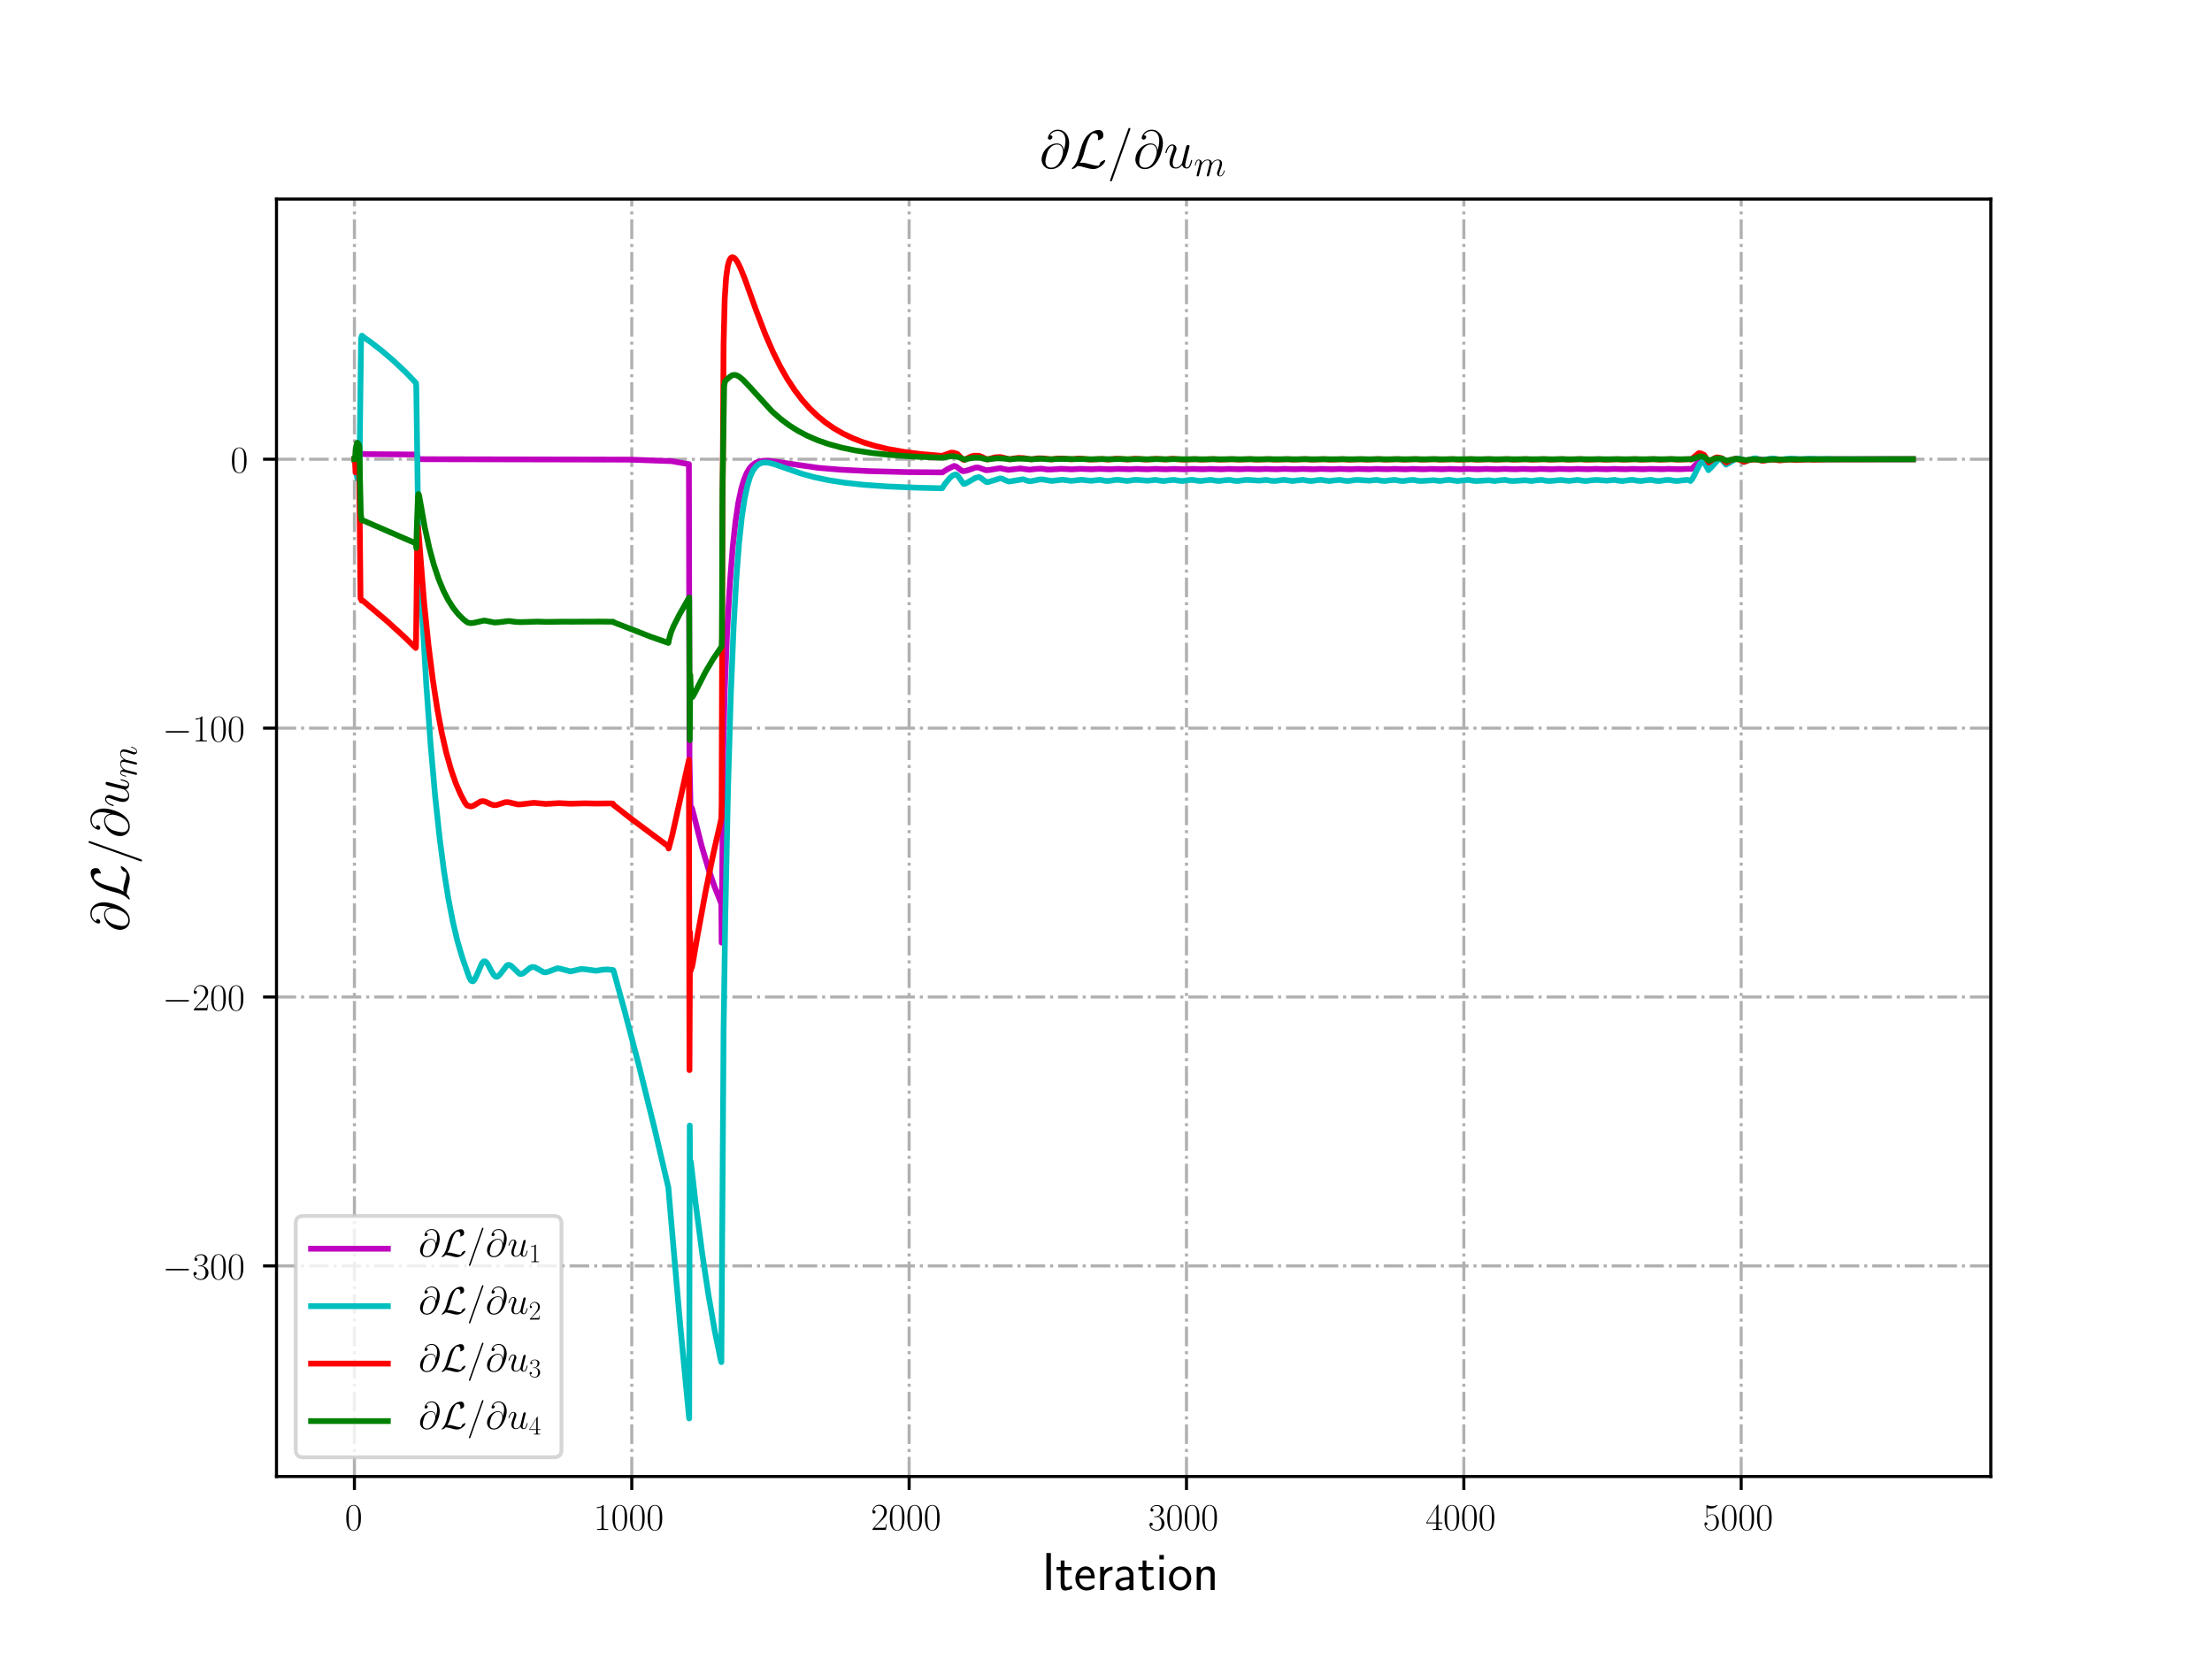 <?xml version="1.0" encoding="utf-8" standalone="no"?>
<!DOCTYPE svg PUBLIC "-//W3C//DTD SVG 1.1//EN"
  "http://www.w3.org/Graphics/SVG/1.1/DTD/svg11.dtd">
<!-- Created with matplotlib (http://matplotlib.org/) -->
<svg height="432pt" version="1.1" viewBox="0 0 576 432" width="576pt" xmlns="http://www.w3.org/2000/svg" xmlns:xlink="http://www.w3.org/1999/xlink">
 <defs>
  <style type="text/css">
*{stroke-linecap:butt;stroke-linejoin:round;}
  </style>
 </defs>
 <g id="figure_1">
  <g id="patch_1">
   <path d="M 0 432 
L 576 432 
L 576 0 
L 0 0 
z
" style="fill:#ffffff;"/>
  </g>
  <g id="axes_1">
   <g id="patch_2">
    <path d="M 72 384.48 
L 518.4 384.48 
L 518.4 51.84 
L 72 51.84 
z
" style="fill:#ffffff;"/>
   </g>
   <g id="matplotlib.axis_1">
    <g id="xtick_1">
     <g id="line2d_1">
      <path clip-path="url(#pf966918bb1)" d="M 92.291 384.48 
L 92.291 51.84 
" style="fill:none;stroke:#b0b0b0;stroke-dasharray:5.12,1.28,0.8,1.28;stroke-dashoffset:0;stroke-width:0.8;"/>
     </g>
     <g id="line2d_2">
      <defs>
       <path d="M 0 0 
L 0 3.5 
" id="me0732bfa32" style="stroke:#000000;stroke-width:0.8;"/>
      </defs>
      <g>
       <use style="stroke:#000000;stroke-width:0.8;" x="92.291" xlink:href="#me0732bfa32" y="384.48"/>
      </g>
     </g>
     <g id="text_1">
      <!-- $0$ -->
      <defs>
       <path d="M 42 31.641 
C 42 37.75 41.906 48.125 37.703 56.109 
C 34 63.109 28.094 65.594 22.906 65.594 
C 18.094 65.594 12 63.406 8.203 56.203 
C 4.203 48.719 3.797 39.438 3.797 31.641 
C 3.797 25.953 3.906 17.281 7 9.672 
C 11.297 -0.609 19 -2 22.906 -2 
C 27.5 -2 34.5 -0.109 38.594 9.375 
C 41.594 16.281 42 24.359 42 31.641 
z
M 22.906 -0.406 
C 16.5 -0.406 12.703 5.078 11.297 12.688 
C 10.203 18.562 10.203 27.156 10.203 32.75 
C 10.203 40.438 10.203 46.828 11.5 52.922 
C 13.406 61.391 19 64 22.906 64 
C 27 64 32.297 61.297 34.203 53.125 
C 35.5 47.438 35.594 40.734 35.594 32.75 
C 35.594 26.25 35.594 18.266 34.406 12.375 
C 32.297 1.484 26.406 -0.406 22.906 -0.406 
z
" id="CMR17-48"/>
      </defs>
      <g transform="translate(89.8 398.398)scale(0.1 -0.1)">
       <use transform="scale(0.996)" xlink:href="#CMR17-48"/>
      </g>
     </g>
    </g>
    <g id="xtick_2">
     <g id="line2d_3">
      <path clip-path="url(#pf966918bb1)" d="M 164.513 384.48 
L 164.513 51.84 
" style="fill:none;stroke:#b0b0b0;stroke-dasharray:5.12,1.28,0.8,1.28;stroke-dashoffset:0;stroke-width:0.8;"/>
     </g>
     <g id="line2d_4">
      <g>
       <use style="stroke:#000000;stroke-width:0.8;" x="164.513" xlink:href="#me0732bfa32" y="384.48"/>
      </g>
     </g>
     <g id="text_2">
      <!-- $1000$ -->
      <defs>
       <path d="M 26.594 63.406 
C 26.594 65.5 26.5 65.5 25.094 65.5 
C 21.203 61.188 15.297 59.797 9.703 59.797 
C 9.406 59.797 8.906 59.797 8.797 59.5 
C 8.703 59.297 8.703 59.094 8.703 57 
C 11.797 57 17 57.594 21 59.984 
L 21 7.203 
C 21 3.688 20.797 2.5 12.203 2.5 
L 9.203 2.5 
L 9.203 0 
C 14 0 19 0 23.797 0 
C 28.594 0 33.594 0 38.406 0 
L 38.406 2.5 
L 35.406 2.5 
C 26.797 2.5 26.594 3.594 26.594 7.156 
z
" id="CMR17-49"/>
      </defs>
      <g transform="translate(154.551 398.398)scale(0.1 -0.1)">
       <use transform="scale(0.996)" xlink:href="#CMR17-49"/>
       <use transform="translate(45.69 0)scale(0.996)" xlink:href="#CMR17-48"/>
       <use transform="translate(91.381 0)scale(0.996)" xlink:href="#CMR17-48"/>
       <use transform="translate(137.071 0)scale(0.996)" xlink:href="#CMR17-48"/>
      </g>
     </g>
    </g>
    <g id="xtick_3">
     <g id="line2d_5">
      <path clip-path="url(#pf966918bb1)" d="M 236.736 384.48 
L 236.736 51.84 
" style="fill:none;stroke:#b0b0b0;stroke-dasharray:5.12,1.28,0.8,1.28;stroke-dashoffset:0;stroke-width:0.8;"/>
     </g>
     <g id="line2d_6">
      <g>
       <use style="stroke:#000000;stroke-width:0.8;" x="236.736" xlink:href="#me0732bfa32" y="384.48"/>
      </g>
     </g>
     <g id="text_3">
      <!-- $2000$ -->
      <defs>
       <path d="M 41.703 15.453 
L 39.906 15.453 
C 38.906 8.375 38.094 7.172 37.703 6.562 
C 37.203 5.766 30 5.766 28.594 5.766 
L 9.406 5.766 
C 13 9.672 20 16.75 28.5 24.953 
C 34.594 30.734 41.703 37.531 41.703 47.422 
C 41.703 59.219 32.297 66 21.797 66 
C 10.797 66 4.094 56.312 4.094 47.344 
C 4.094 43.438 7 42.938 8.203 42.938 
C 9.203 42.938 12.203 43.547 12.203 47.031 
C 12.203 50.109 9.594 51 8.203 51 
C 7.594 51 7 50.906 6.594 50.703 
C 8.5 59.219 14.297 63.406 20.406 63.406 
C 29.094 63.406 34.797 56.516 34.797 47.422 
C 34.797 38.734 29.703 31.25 24 24.75 
L 4.094 2.281 
L 4.094 0 
L 39.297 0 
z
" id="CMR17-50"/>
      </defs>
      <g transform="translate(226.773 398.398)scale(0.1 -0.1)">
       <use transform="scale(0.996)" xlink:href="#CMR17-50"/>
       <use transform="translate(45.69 0)scale(0.996)" xlink:href="#CMR17-48"/>
       <use transform="translate(91.381 0)scale(0.996)" xlink:href="#CMR17-48"/>
       <use transform="translate(137.071 0)scale(0.996)" xlink:href="#CMR17-48"/>
      </g>
     </g>
    </g>
    <g id="xtick_4">
     <g id="line2d_7">
      <path clip-path="url(#pf966918bb1)" d="M 308.958 384.48 
L 308.958 51.84 
" style="fill:none;stroke:#b0b0b0;stroke-dasharray:5.12,1.28,0.8,1.28;stroke-dashoffset:0;stroke-width:0.8;"/>
     </g>
     <g id="line2d_8">
      <g>
       <use style="stroke:#000000;stroke-width:0.8;" x="308.958" xlink:href="#me0732bfa32" y="384.48"/>
      </g>
     </g>
     <g id="text_4">
      <!-- $3000$ -->
      <defs>
       <path d="M 22.094 33.703 
C 31 33.703 34.906 25.969 34.906 17.031 
C 34.906 5 28.5 0.391 22.703 0.391 
C 17.406 0.391 8.797 3.031 6.094 10.828 
C 6.594 10.625 7.094 10.625 7.594 10.625 
C 10 10.625 11.797 12.219 11.797 14.812 
C 11.797 17.703 9.594 19 7.594 19 
C 5.906 19 3.297 18.203 3.297 14.469 
C 3.297 5.234 12.297 -2 22.906 -2 
C 34 -2 42.5 6.719 42.5 16.953 
C 42.5 26.672 34.5 33.703 25 34.797 
C 32.594 36.375 39.906 43.062 39.906 52.016 
C 39.906 59.688 32 65.297 23 65.297 
C 13.906 65.297 5.906 59.828 5.906 52.016 
C 5.906 48.594 8.5 48 9.797 48 
C 11.906 48 13.703 49.297 13.703 51.891 
C 13.703 54.469 11.906 55.766 9.797 55.766 
C 9.406 55.766 8.906 55.766 8.5 55.578 
C 11.406 61.859 19.297 63 22.797 63 
C 26.297 63 32.906 61.328 32.906 51.875 
C 32.906 49.109 32.5 44.188 29.094 39.844 
C 26.094 36 22.703 36 19.406 35.688 
C 18.906 35.688 16.594 35.453 16.203 35.453 
C 15.5 35.359 15.094 35.266 15.094 34.5 
C 15.094 33.797 15.203 33.703 17.203 33.703 
z
" id="CMR17-51"/>
      </defs>
      <g transform="translate(298.996 398.398)scale(0.1 -0.1)">
       <use transform="scale(0.996)" xlink:href="#CMR17-51"/>
       <use transform="translate(45.69 0)scale(0.996)" xlink:href="#CMR17-48"/>
       <use transform="translate(91.381 0)scale(0.996)" xlink:href="#CMR17-48"/>
       <use transform="translate(137.071 0)scale(0.996)" xlink:href="#CMR17-48"/>
      </g>
     </g>
    </g>
    <g id="xtick_5">
     <g id="line2d_9">
      <path clip-path="url(#pf966918bb1)" d="M 381.181 384.48 
L 381.181 51.84 
" style="fill:none;stroke:#b0b0b0;stroke-dasharray:5.12,1.28,0.8,1.28;stroke-dashoffset:0;stroke-width:0.8;"/>
     </g>
     <g id="line2d_10">
      <g>
       <use style="stroke:#000000;stroke-width:0.8;" x="381.181" xlink:href="#me0732bfa32" y="384.48"/>
      </g>
     </g>
     <g id="text_5">
      <!-- $4000$ -->
      <defs>
       <path d="M 33.594 64.406 
C 33.594 66.5 33.5 66.5 31.703 66.5 
L 2 19.594 
L 2 17 
L 27.797 17 
L 27.797 7.141 
C 27.797 3.5 27.594 2.5 20.594 2.5 
L 18.703 2.5 
L 18.703 0 
C 21.906 0 27.297 0 30.703 0 
C 34.094 0 39.5 0 42.703 0 
L 42.703 2.5 
L 40.797 2.5 
C 33.797 2.5 33.594 3.5 33.594 7.141 
L 33.594 17 
L 43.797 17 
L 43.797 19.594 
L 33.594 19.594 
z
M 28.094 57.859 
L 28.094 19.594 
L 4 19.594 
z
" id="CMR17-52"/>
      </defs>
      <g transform="translate(371.218 398.398)scale(0.1 -0.1)">
       <use transform="scale(0.996)" xlink:href="#CMR17-52"/>
       <use transform="translate(45.69 0)scale(0.996)" xlink:href="#CMR17-48"/>
       <use transform="translate(91.381 0)scale(0.996)" xlink:href="#CMR17-48"/>
       <use transform="translate(137.071 0)scale(0.996)" xlink:href="#CMR17-48"/>
      </g>
     </g>
    </g>
    <g id="xtick_6">
     <g id="line2d_11">
      <path clip-path="url(#pf966918bb1)" d="M 453.403 384.48 
L 453.403 51.84 
" style="fill:none;stroke:#b0b0b0;stroke-dasharray:5.12,1.28,0.8,1.28;stroke-dashoffset:0;stroke-width:0.8;"/>
     </g>
     <g id="line2d_12">
      <g>
       <use style="stroke:#000000;stroke-width:0.8;" x="453.403" xlink:href="#me0732bfa32" y="384.48"/>
      </g>
     </g>
     <g id="text_6">
      <!-- $5000$ -->
      <defs>
       <path d="M 11.406 57.688 
C 12.406 57.281 16.5 56 20.703 56 
C 30 56 35.094 61.109 38 64.062 
C 38 64.953 38 65.5 37.406 65.5 
C 37.297 65.5 37.094 65.5 36.297 65.047 
C 32.797 63.406 28.703 62.078 23.703 62.078 
C 20.703 62.078 16.203 62.484 11.297 64.672 
C 10.203 65.172 10 65.172 9.906 65.172 
C 9.406 65.172 9.297 65.062 9.297 63.078 
L 9.297 34.422 
C 9.297 32.641 9.297 32.141 10.297 32.141 
C 10.797 32.141 11 32.344 11.5 33.031 
C 14.703 37.516 19.094 39.406 24.094 39.406 
C 27.594 39.406 35.094 37.219 35.094 20.141 
C 35.094 16.953 35.094 11.172 32.094 6.578 
C 29.594 2.484 25.703 0.391 21.406 0.391 
C 14.797 0.391 8.094 5 6.297 12.719 
C 6.703 12.609 7.5 12.422 7.906 12.422 
C 9.203 12.422 11.703 13.125 11.703 16.219 
C 11.703 18.906 9.797 20 7.906 20 
C 5.594 20 4.094 18.594 4.094 15.797 
C 4.094 7.094 11 -2 21.594 -2 
C 31.906 -2 41.703 6.875 41.703 19.75 
C 41.703 31.719 33.906 41 24.203 41 
C 19.094 41 14.797 39.109 11.406 35.531 
z
" id="CMR17-53"/>
      </defs>
      <g transform="translate(443.441 398.398)scale(0.1 -0.1)">
       <use transform="scale(0.996)" xlink:href="#CMR17-53"/>
       <use transform="translate(45.69 0)scale(0.996)" xlink:href="#CMR17-48"/>
       <use transform="translate(91.381 0)scale(0.996)" xlink:href="#CMR17-48"/>
       <use transform="translate(137.071 0)scale(0.996)" xlink:href="#CMR17-48"/>
      </g>
     </g>
    </g>
    <g id="text_7">
     <!-- Iteration -->
     <defs>
      <path d="M 17.094 69 
L 8.703 69 
L 8.703 0 
L 17.094 0 
z
" id="CMSS17-73"/>
      <path d="M 16.703 37 
L 29.703 37 
L 29.703 42.766 
L 16.703 42.766 
L 16.703 55 
L 9.594 55 
L 9.594 42.766 
L 1.703 42.766 
L 1.703 37 
L 9.406 37 
L 9.406 11.703 
C 9.406 6 10.703 -1 17.297 -1 
C 22.297 -1 26.906 0.391 31.297 2.688 
L 29.703 8.562 
C 27.297 6.469 24.406 5.266 21.297 5.266 
C 16.906 5.266 16.703 10.875 16.703 13.375 
z
" id="CMSS17-116"/>
      <path d="M 39.094 21.516 
C 39.094 24.844 38.906 31.297 35.703 36.641 
C 32.203 42.391 26.5 44 22.203 44 
C 11.797 44 3 34.188 3 21.484 
C 3 9.094 12.094 -1 23.594 -1 
C 28.094 -1 33.594 0.297 38.594 3.875 
C 38.594 4.281 38.406 6.469 38.297 6.562 
C 38.297 6.766 38 9.844 38 10.25 
C 33.203 6.359 27.703 5.078 23.703 5.078 
C 17.297 5.078 10.406 10.422 10.094 21.516 
z
M 10.906 27 
C 12.203 32.562 16.594 37.828 22.203 37.828 
C 23.703 37.828 30.703 37.828 32.5 27 
z
" id="CMSS17-101"/>
      <path d="M 14.906 21.297 
C 14.906 30.703 21.797 37 30.594 37 
L 30.594 43.578 
C 24.203 43.578 18.203 40.391 14.594 35.203 
L 14.594 43.094 
L 7.5 43.094 
L 7.5 0 
L 14.906 0 
z
" id="CMSS17-114"/>
      <path d="M 37.594 27.984 
C 37.594 37.375 30.906 43.875 21.906 43.875 
C 17.5 43.875 12.703 43.078 7.203 39.891 
L 7.797 33.359 
C 10.297 35.125 14.594 38 21.797 38 
C 26.906 38 30 34.062 30 27.844 
L 30 24 
C 14 24 4 19.344 4 11.344 
C 4 7.203 6.5 -1 14.797 -1 
C 16.297 -1 24.406 -1 30.203 3.391 
L 30.203 -0.297 
L 37.594 -0.297 
z
M 30 12.75 
C 30 10.953 30 8.562 27 6.781 
C 24.406 5.078 21.094 5.078 19.703 5.078 
C 14.703 5.078 11.297 7.984 11.297 11.625 
C 11.297 18.922 26.906 18.922 30 18.922 
z
" id="CMSS17-97"/>
      <path d="M 15.297 65.359 
L 6.906 65.359 
L 6.906 57 
L 15.297 57 
z
M 14.797 42.797 
L 7.406 42.797 
L 7.406 0 
L 14.797 0 
z
" id="CMSS17-105"/>
      <path d="M 44.203 21.188 
C 44.203 34 34.703 44 23.5 44 
C 12 44 2.703 33.703 2.703 21.188 
C 2.703 8.5 12.297 -1 23.406 -1 
C 34.797 -1 44.203 8.797 44.203 21.188 
z
M 23.5 5.266 
C 16.406 5.266 10.297 11.078 10.297 22 
C 10.297 33.609 17.406 37.922 23.406 37.922 
C 29.906 37.922 36.594 33.219 36.594 22 
C 36.594 10.672 30.094 5.266 23.5 5.266 
z
" id="CMSS17-111"/>
      <path d="M 40.906 29.328 
C 40.906 35.672 39.406 44 28.094 44 
C 21.703 44 17.5 40.719 14.703 37.328 
L 14.703 43.094 
L 7.406 43.094 
L 7.406 0 
L 15 0 
L 15 24.359 
C 15 30.688 17.406 37.938 24.203 37.938 
C 33 37.938 33.297 32 33.297 28.578 
L 33.297 0 
L 40.906 0 
z
" id="CMSS17-110"/>
     </defs>
     <g transform="translate(271.264 414.022)scale(0.14 -0.14)">
      <use transform="scale(0.996)" xlink:href="#CMSS17-73"/>
      <use transform="translate(25.784 0)scale(0.996)" xlink:href="#CMSS17-116"/>
      <use transform="translate(59.615 0)scale(0.996)" xlink:href="#CMSS17-101"/>
      <use transform="translate(101.254 0)scale(0.996)" xlink:href="#CMSS17-114"/>
      <use transform="translate(133.164 0)scale(0.996)" xlink:href="#CMSS17-97"/>
      <use transform="translate(178.086 0)scale(0.996)" xlink:href="#CMSS17-116"/>
      <use transform="translate(211.918 0)scale(0.996)" xlink:href="#CMSS17-105"/>
      <use transform="translate(234.098 0)scale(0.996)" xlink:href="#CMSS17-111"/>
      <use transform="translate(280.942 0)scale(0.996)" xlink:href="#CMSS17-110"/>
     </g>
    </g>
   </g>
   <g id="matplotlib.axis_2">
    <g id="ytick_1">
     <g id="line2d_13">
      <path clip-path="url(#pf966918bb1)" d="M 72 329.644 
L 518.4 329.644 
" style="fill:none;stroke:#b0b0b0;stroke-dasharray:5.12,1.28,0.8,1.28;stroke-dashoffset:0;stroke-width:0.8;"/>
     </g>
     <g id="line2d_14">
      <defs>
       <path d="M 0 0 
L -3.5 0 
" id="mcb50b2a2cb" style="stroke:#000000;stroke-width:0.8;"/>
      </defs>
      <g>
       <use style="stroke:#000000;stroke-width:0.8;" x="72" xlink:href="#mcb50b2a2cb" y="329.644"/>
      </g>
     </g>
     <g id="text_8">
      <!-- $-300$ -->
      <defs>
       <path d="M 65.906 23 
C 67.594 23 69.406 23 69.406 25 
C 69.406 27 67.594 27 65.906 27 
L 11.797 27 
C 10.094 27 8.297 27 8.297 25 
C 8.297 23 10.094 23 11.797 23 
z
" id="CMSY10-0"/>
      </defs>
      <g transform="translate(42.307 333.103)scale(0.1 -0.1)">
       <use transform="scale(0.996)" xlink:href="#CMSY10-0"/>
       <use transform="translate(77.487 0)scale(0.996)" xlink:href="#CMR17-51"/>
       <use transform="translate(123.178 0)scale(0.996)" xlink:href="#CMR17-48"/>
       <use transform="translate(168.868 0)scale(0.996)" xlink:href="#CMR17-48"/>
      </g>
     </g>
    </g>
    <g id="ytick_2">
     <g id="line2d_15">
      <path clip-path="url(#pf966918bb1)" d="M 72 259.622 
L 518.4 259.622 
" style="fill:none;stroke:#b0b0b0;stroke-dasharray:5.12,1.28,0.8,1.28;stroke-dashoffset:0;stroke-width:0.8;"/>
     </g>
     <g id="line2d_16">
      <g>
       <use style="stroke:#000000;stroke-width:0.8;" x="72" xlink:href="#mcb50b2a2cb" y="259.622"/>
      </g>
     </g>
     <g id="text_9">
      <!-- $-200$ -->
      <g transform="translate(42.307 263.081)scale(0.1 -0.1)">
       <use transform="scale(0.996)" xlink:href="#CMSY10-0"/>
       <use transform="translate(77.487 0)scale(0.996)" xlink:href="#CMR17-50"/>
       <use transform="translate(123.178 0)scale(0.996)" xlink:href="#CMR17-48"/>
       <use transform="translate(168.868 0)scale(0.996)" xlink:href="#CMR17-48"/>
      </g>
     </g>
    </g>
    <g id="ytick_3">
     <g id="line2d_17">
      <path clip-path="url(#pf966918bb1)" d="M 72 189.6 
L 518.4 189.6 
" style="fill:none;stroke:#b0b0b0;stroke-dasharray:5.12,1.28,0.8,1.28;stroke-dashoffset:0;stroke-width:0.8;"/>
     </g>
     <g id="line2d_18">
      <g>
       <use style="stroke:#000000;stroke-width:0.8;" x="72" xlink:href="#mcb50b2a2cb" y="189.6"/>
      </g>
     </g>
     <g id="text_10">
      <!-- $-100$ -->
      <g transform="translate(42.307 193.059)scale(0.1 -0.1)">
       <use transform="scale(0.996)" xlink:href="#CMSY10-0"/>
       <use transform="translate(77.487 0)scale(0.996)" xlink:href="#CMR17-49"/>
       <use transform="translate(123.178 0)scale(0.996)" xlink:href="#CMR17-48"/>
       <use transform="translate(168.868 0)scale(0.996)" xlink:href="#CMR17-48"/>
      </g>
     </g>
    </g>
    <g id="ytick_4">
     <g id="line2d_19">
      <path clip-path="url(#pf966918bb1)" d="M 72 119.577 
L 518.4 119.577 
" style="fill:none;stroke:#b0b0b0;stroke-dasharray:5.12,1.28,0.8,1.28;stroke-dashoffset:0;stroke-width:0.8;"/>
     </g>
     <g id="line2d_20">
      <g>
       <use style="stroke:#000000;stroke-width:0.8;" x="72" xlink:href="#mcb50b2a2cb" y="119.577"/>
      </g>
     </g>
     <g id="text_11">
      <!-- $0$ -->
      <g transform="translate(60.019 123.036)scale(0.1 -0.1)">
       <use transform="scale(0.996)" xlink:href="#CMR17-48"/>
      </g>
     </g>
    </g>
    <g id="text_12">
     <!-- $\partial \mathcal{L}/ \partial u_{m}$ -->
     <defs>
      <path d="M 45.406 33.516 
C 44.797 39.125 41.297 45.859 32.297 45.859 
C 18.203 45.859 3.797 31.516 3.797 15.562 
C 3.797 9.438 8 -2.094 21.594 -2.094 
C 45.203 -2.094 55.297 32.297 55.297 46 
C 55.297 60.406 47.203 71.5 34.406 71.5 
C 19.906 71.5 15.594 58.797 15.594 56.094 
C 15.594 55.203 16.203 53 19 53 
C 22.5 53 24 56.203 24 57.906 
C 24 61 20.906 61 19.594 61 
C 23.703 68.406 31.297 69.094 34 69.094 
C 42.797 69.094 48.406 62.109 48.406 50.969 
C 48.406 44.578 46.5 37.188 45.5 33.516 
z
M 21.906 0.594 
C 12.5 0.594 10.906 8.031 10.906 12.25 
C 10.906 16.656 13.703 27 15.203 30.703 
C 16.5 33.719 22.203 43.859 32.594 43.859 
C 41.703 43.859 43.797 35.922 43.797 30.516 
C 43.797 23.078 37.297 0.594 21.906 0.594 
z
" id="CMMI12-64"/>
      <path d="M 18 9.531 
C 23.406 17.984 25.094 24.406 26.406 29.734 
C 29.906 43.594 33.703 55.656 39.906 62.578 
C 41.094 63.906 41.906 64.797 45.094 64.797 
C 52 64.797 52.203 57.875 52.203 56.453 
C 52.203 54.656 51.703 53.234 51.703 52.734 
C 51.703 52.031 52.297 52.031 52.406 52.031 
C 54 52.031 56.703 53.141 59.203 54.953 
C 61 56.359 61.906 57.359 61.906 61.469 
C 61.906 66.891 59.094 71 53.5 71 
C 50.297 71 41.5 70.203 31.703 60.25 
C 23.703 52.016 19 33.938 17.094 26.406 
C 15.297 19.5 14.5 16.375 11.5 10.344 
C 10.797 9.156 8.203 4.734 6.797 3.422 
C 4.094 0.922 3.094 -0.891 3.094 -1.391 
C 3.094 -1.594 3.297 -2 4 -2 
C 4.406 -2 6.5 -1.594 9.094 0.078 
C 10.797 1.062 11 1.25 13.297 3.609 
C 18.297 3.609 21.797 2.703 28.094 0.906 
C 33.203 -0.5 38.297 -2 43.406 -2 
C 51.5 -2 59.703 4.125 62.906 8.531 
C 64.906 11.234 65.5 13.75 65.5 14.047 
C 65.5 14.75 64.906 14.75 64.797 14.75 
C 63.203 14.75 60.797 13.656 59.094 12.438 
C 56.406 10.734 56.203 10.141 55.594 8.422 
C 55.094 6.812 54.5 6.016 54.094 5.406 
C 53.297 4.203 53.203 4.203 51.703 4.203 
C 46.906 4.203 41.906 5.719 35.297 7.516 
C 32.5 8.312 27 9.938 22 9.938 
C 20.703 9.938 19.297 9.828 18 9.531 
z
" id="CMSY10-76"/>
      <path d="M 42.906 71.281 
C 42.906 71.391 43.5 72.906 43.5 73.094 
C 43.5 74.297 42.5 75 41.703 75 
C 41.203 75 40.297 75 39.5 72.797 
L 6 -21.297 
C 6 -21.406 5.406 -22.891 5.406 -23.094 
C 5.406 -24.297 6.406 -25 7.203 -25 
C 7.797 -25 8.703 -24.891 9.406 -22.797 
z
" id="CMMI12-61"/>
      <path d="M 34.094 5.781 
C 35.406 0.203 40.203 -1 42.594 -1 
C 45.797 -1 48.203 1.094 49.797 4.484 
C 51.5 8.078 52.797 13.969 52.797 14.266 
C 52.797 14.766 52.406 15.172 51.797 15.172 
C 50.906 15.172 50.797 14.672 50.406 13.172 
C 48.594 6.281 46.797 1 42.797 1 
C 39.797 1 39.797 4.297 39.797 5.594 
C 39.797 7.891 40.094 8.875 41.094 13.078 
C 41.797 15.766 42.5 18.453 43.094 21.25 
L 47.203 37.516 
C 47.906 40.016 47.906 40.219 47.906 40.516 
C 47.906 42.016 46.703 43.016 45.203 43.016 
C 42.297 43.016 41.594 40.516 41 38.016 
C 40 34.125 34.594 12.672 33.906 9.188 
C 33.797 9.188 29.906 1 22.594 1 
C 17.406 1 16.406 5.484 16.406 9.188 
C 16.406 14.875 19.203 22.844 21.797 29.531 
C 23 32.734 23.5 34.031 23.5 36.016 
C 23.5 40.312 20.406 44 15.594 44 
C 6.406 44 2.703 29.531 2.703 28.734 
C 2.703 28.344 3.094 27.844 3.797 27.844 
C 4.703 27.844 4.797 28.234 5.203 29.625 
C 7.594 38.141 11.5 41.906 15.297 41.906 
C 16.297 41.906 17.906 41.906 17.906 38.719 
C 17.906 36.125 16.797 33.234 15.297 29.438 
C 10.906 17.562 10.406 13.766 10.406 10.781 
C 10.406 0.594 18.094 -1 22.203 -1 
C 28.594 -1 32.094 3.391 34.094 5.781 
z
" id="CMMI12-117"/>
      <path d="M 20.594 29.234 
C 20.797 29.844 23.297 34.828 27 38.016 
C 29.594 40.406 33 42.016 36.906 42.016 
C 40.906 42.016 42.297 39.016 42.297 35.031 
C 42.297 34.422 42.297 32.438 41.094 27.734 
L 38.594 17.469 
C 37.797 14.469 35.906 7.078 35.703 5.984 
C 35.297 4.484 34.703 1.891 34.703 1.5 
C 34.703 0.094 35.797 -1 37.297 -1 
C 40.297 -1 40.797 1.297 41.703 4.891 
L 47.703 28.734 
C 47.906 29.531 53.094 42.016 64.094 42.016 
C 68.094 42.016 69.5 39.016 69.5 35.031 
C 69.5 29.438 65.594 18.562 63.406 12.578 
C 62.5 10.172 62 8.875 62 7.078 
C 62 2.594 65.094 -1 69.906 -1 
C 79.203 -1 82.703 13.672 82.703 14.266 
C 82.703 14.766 82.297 15.172 81.703 15.172 
C 80.797 15.172 80.703 14.875 80.203 13.172 
C 77.906 5.188 74.203 1 70.203 1 
C 69.203 1 67.594 1 67.594 4.203 
C 67.594 6.812 68.797 10 69.203 11.094 
C 71 15.906 75.5 27.703 75.5 33.516 
C 75.5 39.5 72 44 64.406 44 
C 57.703 44 52.297 40.219 48.297 34.328 
C 48 39.719 44.703 44 37.203 44 
C 28.297 44 23.594 37.734 21.797 35.234 
C 21.5 40.906 17.406 44 13 44 
C 10.094 44 7.797 42.609 5.906 38.812 
C 4.094 35.219 2.703 29.141 2.703 28.734 
C 2.703 28.344 3.094 27.844 3.797 27.844 
C 4.594 27.844 4.703 27.938 5.297 30.234 
C 6.797 36.125 8.703 42.016 12.703 42.016 
C 15 42.016 15.797 40.406 15.797 37.422 
C 15.797 35.219 14.797 31.328 14.094 28.234 
L 11.297 17.469 
C 10.906 15.562 9.797 11.078 9.297 9.281 
C 8.594 6.688 7.5 2 7.5 1.5 
C 7.5 0.094 8.594 -1 10.094 -1 
C 11.297 -1 12.703 -0.406 13.5 1.094 
C 13.703 1.594 14.594 5.094 15.094 7.078 
L 17.297 16.062 
z
" id="CMMI12-109"/>
     </defs>
     <g transform="translate(35.595 242.659)rotate(-90)scale(0.14 -0.14)">
      <use transform="translate(0 14.944)scale(0.996)" xlink:href="#CMMI12-64"/>
      <use transform="translate(56.916 14.944)scale(0.996)" xlink:href="#CMSY10-76"/>
      <use transform="translate(125.63 14.944)scale(0.996)" xlink:href="#CMMI12-61"/>
      <use transform="translate(174.405 14.944)scale(0.996)" xlink:href="#CMMI12-64"/>
      <use transform="translate(231.321 14.944)scale(0.996)" xlink:href="#CMMI12-117"/>
      <use transform="translate(286.841 0)scale(0.697)" xlink:href="#CMMI12-109"/>
     </g>
    </g>
   </g>
   <g id="line2d_21">
    <path clip-path="url(#pf966918bb1)" d="M 92.291 119.577 
L 92.363 119.577 
L 92.435 119.577 
L 92.724 118.799 
L 93.013 118.439 
L 93.302 118.511 
L 93.591 118.754 
L 93.663 118.598 
L 93.88 118.171 
L 94.169 118.152 
L 95.18 118.259 
L 104.713 118.324 
L 108.397 118.36 
L 108.974 119.431 
L 109.408 119.557 
L 110.997 119.577 
L 164.08 119.687 
L 174.841 120.079 
L 179.391 120.868 
L 179.536 197.543 
L 179.825 210.919 
L 179.969 210.095 
L 180.258 210.669 
L 180.763 212.639 
L 182.713 220.298 
L 184.375 225.944 
L 186.036 230.815 
L 187.625 234.798 
L 187.841 235.435 
L 187.913 245.463 
L 188.347 194.703 
L 188.708 179.877 
L 189.358 164.116 
L 190.08 151.585 
L 190.802 142.451 
L 191.525 135.794 
L 192.247 130.964 
L 192.969 127.481 
L 193.691 124.991 
L 194.414 123.231 
L 195.136 122.006 
L 195.93 121.104 
L 196.725 120.535 
L 197.591 120.178 
L 198.675 119.987 
L 200.047 119.988 
L 202.141 120.236 
L 213.119 121.831 
L 218.825 122.306 
L 226.047 122.672 
L 235.725 122.927 
L 245.403 123.012 
L 246.63 122.217 
L 248.436 121.32 
L 249.014 121.494 
L 249.664 121.988 
L 250.53 122.629 
L 250.964 122.699 
L 252.119 122.421 
L 253.997 121.766 
L 254.719 121.743 
L 255.442 121.97 
L 256.742 122.439 
L 257.536 122.39 
L 260.425 121.91 
L 261.364 122.113 
L 262.519 122.341 
L 263.603 122.24 
L 265.769 121.987 
L 266.853 122.15 
L 268.08 122.297 
L 269.669 122.124 
L 271.114 122.037 
L 272.775 122.261 
L 273.858 122.243 
L 276.386 122.076 
L 279.058 122.221 
L 281.297 122.084 
L 284.186 122.201 
L 286.208 122.092 
L 289.097 122.2 
L 291.047 122.095 
L 294.081 122.188 
L 295.958 122.103 
L 298.775 122.203 
L 300.797 122.105 
L 303.614 122.202 
L 305.636 122.108 
L 308.381 122.207 
L 310.403 122.105 
L 313.292 122.197 
L 315.242 122.108 
L 318.058 122.201 
L 320.008 122.106 
L 322.897 122.197 
L 324.775 122.104 
L 327.808 122.186 
L 329.614 122.107 
L 332.503 122.196 
L 334.381 122.105 
L 337.342 122.191 
L 339.22 122.108 
L 342.036 122.201 
L 343.986 122.107 
L 346.875 122.196 
L 348.753 122.106 
L 351.642 122.198 
L 353.52 122.105 
L 356.481 122.192 
L 358.286 122.104 
L 361.32 122.186 
L 363.125 122.107 
L 365.942 122.202 
L 367.892 122.107 
L 370.709 122.203 
L 372.659 122.106 
L 375.548 122.196 
L 377.425 122.106 
L 380.314 122.197 
L 382.192 122.105 
L 385.081 122.197 
L 386.959 122.105 
L 389.848 122.197 
L 391.725 122.105 
L 394.614 122.197 
L 396.492 122.105 
L 399.381 122.196 
L 401.259 122.105 
L 404.075 122.203 
L 405.953 122.101 
L 408.987 122.187 
L 410.72 122.102 
L 413.753 122.186 
L 415.487 122.102 
L 418.448 122.192 
L 420.253 122.103 
L 423.214 122.191 
L 425.02 122.104 
L 427.909 122.197 
L 429.714 122.101 
L 432.82 122.179 
L 434.481 122.101 
L 437.514 122.185 
L 439.248 122.103 
L 440.476 122.089 
L 440.909 121.696 
L 442.859 119.519 
L 443.148 119.485 
L 443.942 120.157 
L 444.592 120.706 
L 445.242 120.811 
L 445.964 120.289 
L 447.048 119.504 
L 447.626 119.352 
L 447.914 119.446 
L 448.637 119.879 
L 449.214 120.166 
L 450.009 120.172 
L 452.32 119.376 
L 454.487 119.921 
L 457.159 119.468 
L 459.109 119.763 
L 461.781 119.501 
L 463.803 119.673 
L 466.403 119.527 
L 468.57 119.621 
L 471.17 119.555 
L 473.337 119.594 
L 476.081 119.577 
L 478.465 119.571 
L 482.22 119.587 
L 489.659 119.575 
L 498.109 119.574 
L 498.109 119.574 
" style="fill:none;stroke:#bf00bf;stroke-linecap:square;stroke-width:1.5;"/>
   </g>
   <g id="line2d_22">
    <path clip-path="url(#pf966918bb1)" d="M 92.291 119.577 
L 92.363 119.577 
L 92.435 119.577 
L 92.508 119.713 
L 92.724 122.3 
L 93.013 124.451 
L 93.23 124.756 
L 93.446 124.495 
L 93.519 124.344 
L 93.591 123.218 
L 94.024 88.126 
L 94.241 87.41 
L 95.035 88.059 
L 96.191 88.837 
L 99.369 91.291 
L 102.619 94.074 
L 105.797 97.085 
L 108.324 99.734 
L 108.397 100.681 
L 108.974 141.792 
L 109.552 153.519 
L 110.997 178.152 
L 112.152 194.159 
L 113.308 207.288 
L 114.463 218.054 
L 115.619 226.882 
L 116.774 234.121 
L 117.93 240.056 
L 119.085 244.922 
L 120.313 249.135 
L 122.119 254.349 
L 122.624 255.307 
L 122.985 255.542 
L 123.274 255.449 
L 123.635 255.015 
L 124.141 253.958 
L 125.513 250.792 
L 125.947 250.367 
L 126.235 250.322 
L 126.597 250.528 
L 127.03 251.097 
L 127.897 252.764 
L 128.619 253.944 
L 129.052 254.301 
L 129.413 254.345 
L 129.774 254.168 
L 130.28 253.618 
L 132.013 251.371 
L 132.447 251.239 
L 132.88 251.356 
L 133.386 251.757 
L 135.263 253.575 
L 135.769 253.627 
L 136.274 253.429 
L 136.997 252.855 
L 138.08 251.988 
L 138.658 251.8 
L 139.163 251.85 
L 139.813 252.16 
L 141.547 253.16 
L 142.124 253.202 
L 142.774 253.026 
L 145.158 252.125 
L 145.88 252.242 
L 148.552 252.946 
L 149.491 252.755 
L 151.297 252.328 
L 152.236 252.384 
L 155.197 252.783 
L 157.002 252.502 
L 158.23 252.443 
L 159.674 252.614 
L 159.819 252.956 
L 162.636 263.197 
L 166.463 277.79 
L 170.436 293.831 
L 174.047 309.278 
L 174.408 313.67 
L 177.08 344.552 
L 179.391 368.646 
L 179.463 369.36 
L 179.608 293.069 
L 179.752 308.203 
L 179.897 302.531 
L 181.125 313.249 
L 182.858 326.434 
L 184.519 337.418 
L 186.108 346.489 
L 187.625 353.921 
L 187.841 354.698 
L 188.419 268.56 
L 188.852 239.011 
L 189.575 205.406 
L 190.297 181.154 
L 191.019 163.46 
L 191.741 150.581 
L 192.464 141.256 
L 193.186 134.553 
L 193.908 129.78 
L 194.63 126.423 
L 195.352 124.102 
L 196.075 122.536 
L 196.797 121.519 
L 197.519 120.898 
L 198.241 120.562 
L 199.108 120.42 
L 200.119 120.492 
L 201.491 120.824 
L 203.947 121.686 
L 208.714 123.343 
L 212.108 124.271 
L 215.791 125.047 
L 220.052 125.708 
L 224.964 126.241 
L 230.958 126.667 
L 238.903 126.995 
L 245.33 127.145 
L 246.053 126.008 
L 247.425 124.342 
L 248.147 123.775 
L 248.869 123.524 
L 249.23 123.712 
L 249.664 124.244 
L 250.892 125.957 
L 251.108 126.024 
L 251.397 125.898 
L 252.192 125.489 
L 253.997 124.444 
L 254.864 124.243 
L 255.297 124.384 
L 255.947 124.881 
L 256.814 125.511 
L 257.175 125.555 
L 257.897 125.346 
L 260.425 124.571 
L 261.003 124.662 
L 261.869 125.091 
L 262.664 125.385 
L 263.169 125.329 
L 266.419 124.799 
L 267.647 125.229 
L 268.369 125.319 
L 270.897 124.83 
L 271.619 124.872 
L 273.858 125.239 
L 276.675 124.914 
L 278.986 125.219 
L 281.586 124.932 
L 284.042 125.202 
L 286.425 124.94 
L 287.869 125.225 
L 288.736 125.236 
L 290.686 124.938 
L 291.553 124.986 
L 293.575 125.243 
L 295.236 124.975 
L 296.175 124.961 
L 298.775 125.184 
L 300.869 124.952 
L 302.025 125.157 
L 303.036 125.258 
L 304.192 125.091 
L 305.708 124.957 
L 306.936 125.176 
L 307.947 125.252 
L 309.392 125.032 
L 310.403 124.951 
L 311.486 125.123 
L 312.642 125.258 
L 313.725 125.107 
L 315.314 124.959 
L 316.47 125.161 
L 317.481 125.257 
L 318.708 125.079 
L 320.153 124.962 
L 321.453 125.195 
L 322.392 125.251 
L 323.981 125.004 
L 324.992 124.966 
L 327.808 125.157 
L 329.758 124.964 
L 331.131 125.211 
L 332.07 125.243 
L 334.236 124.949 
L 335.175 125.062 
L 336.62 125.26 
L 337.703 125.108 
L 339.292 124.96 
L 340.52 125.177 
L 341.531 125.254 
L 342.975 125.032 
L 343.986 124.954 
L 345.07 125.129 
L 346.225 125.259 
L 347.381 125.092 
L 348.897 124.963 
L 350.197 125.197 
L 351.136 125.252 
L 352.797 124.992 
L 353.736 124.968 
L 356.481 125.165 
L 358.431 124.96 
L 359.586 125.165 
L 360.597 125.259 
L 361.825 125.077 
L 363.27 124.965 
L 364.714 125.226 
L 365.581 125.242 
L 366.736 125.056 
L 368.036 124.964 
L 369.409 125.215 
L 370.275 125.25 
L 373.309 125.038 
L 374.97 125.257 
L 376.414 125.035 
L 377.425 124.953 
L 378.436 125.113 
L 379.592 125.263 
L 380.603 125.126 
L 382.336 124.962 
L 383.636 125.201 
L 384.575 125.252 
L 387.681 125.051 
L 389.198 125.262 
L 390.353 125.092 
L 391.87 124.962 
L 393.17 125.202 
L 394.109 125.252 
L 397.214 125.052 
L 398.731 125.262 
L 399.887 125.091 
L 401.403 124.962 
L 402.703 125.204 
L 403.642 125.252 
L 406.387 124.989 
L 408.553 125.222 
L 410.864 124.957 
L 412.02 125.167 
L 413.031 125.262 
L 414.259 125.075 
L 415.703 124.965 
L 418.448 125.164 
L 420.398 124.959 
L 421.625 125.187 
L 422.564 125.261 
L 423.937 125.049 
L 425.092 124.955 
L 426.175 125.146 
L 427.259 125.264 
L 428.414 125.09 
L 429.931 124.962 
L 431.231 125.207 
L 432.098 125.259 
L 433.614 125.017 
L 434.626 124.957 
L 435.781 125.17 
L 436.792 125.262 
L 438.092 125.062 
L 439.464 124.966 
L 440.114 125.107 
L 440.187 125.257 
L 440.259 125.187 
L 440.62 124.785 
L 441.126 123.874 
L 442.642 120.796 
L 443.22 120.281 
L 443.437 120.188 
L 443.653 120.287 
L 443.942 120.697 
L 444.881 122.435 
L 445.17 122.108 
L 445.603 121.704 
L 447.409 119.717 
L 448.059 119.513 
L 448.348 119.672 
L 448.781 120.217 
L 449.431 120.989 
L 449.503 120.989 
L 449.72 120.825 
L 450.153 120.611 
L 452.103 119.412 
L 452.826 119.39 
L 453.259 119.702 
L 454.053 120.31 
L 454.342 120.196 
L 455.064 119.938 
L 456.437 119.407 
L 457.303 119.346 
L 457.809 119.556 
L 458.676 119.944 
L 459.037 119.879 
L 460.481 119.514 
L 461.565 119.379 
L 462.142 119.447 
L 463.515 119.743 
L 465.176 119.498 
L 466.476 119.444 
L 468.859 119.604 
L 471.026 119.484 
L 473.842 119.561 
L 475.937 119.536 
L 477.815 119.589 
L 480.92 119.574 
L 482.726 119.575 
L 486.553 119.585 
L 498.109 119.57 
L 498.109 119.57 
" style="fill:none;stroke:#00bfbf;stroke-linecap:square;stroke-width:1.5;"/>
   </g>
   <g id="line2d_23">
    <path clip-path="url(#pf966918bb1)" d="M 92.291 119.577 
L 92.363 119.577 
L 92.435 119.577 
L 92.58 122.995 
L 92.652 122.516 
L 93.23 119.553 
L 93.446 119.162 
L 93.519 120.277 
L 93.88 155.788 
L 94.169 156.404 
L 94.385 156.359 
L 94.746 156.628 
L 96.191 157.861 
L 100.885 161.825 
L 105.291 165.845 
L 108.252 168.722 
L 108.324 168.389 
L 108.685 137.638 
L 108.758 137.061 
L 108.83 137.15 
L 109.047 139.335 
L 110.419 156.791 
L 111.574 168.001 
L 112.73 177.178 
L 113.885 184.704 
L 115.041 190.875 
L 116.197 195.934 
L 117.424 200.316 
L 118.652 203.864 
L 119.88 206.737 
L 121.108 209.064 
L 121.613 209.715 
L 122.552 210.005 
L 123.13 209.886 
L 123.852 209.47 
L 125.152 208.701 
L 125.802 208.609 
L 126.452 208.761 
L 127.68 209.372 
L 128.547 209.654 
L 129.269 209.637 
L 130.135 209.366 
L 131.58 208.891 
L 132.374 208.883 
L 133.386 209.125 
L 134.83 209.466 
L 135.769 209.436 
L 139.019 209.052 
L 142.124 209.34 
L 145.591 209.137 
L 148.552 209.283 
L 152.308 209.186 
L 155.269 209.242 
L 159.024 209.207 
L 159.602 209.26 
L 159.819 209.689 
L 160.108 209.875 
L 164.297 213.156 
L 170.075 217.455 
L 173.975 220.344 
L 174.119 220.95 
L 175.058 217.468 
L 179.391 197.907 
L 179.536 278.661 
L 179.68 242.759 
L 179.752 245.38 
L 179.897 252.689 
L 180.041 251.651 
L 180.186 251.839 
L 180.402 250.802 
L 181.63 243.609 
L 183.725 232.205 
L 185.819 221.993 
L 187.841 213.134 
L 187.913 209.389 
L 188.13 137.04 
L 188.419 89.701 
L 188.708 77.948 
L 189.069 72.364 
L 189.502 69.275 
L 189.936 67.772 
L 190.297 67.176 
L 190.658 66.966 
L 191.019 67.036 
L 191.452 67.396 
L 192.03 68.226 
L 192.825 69.822 
L 193.98 72.701 
L 197.014 81.137 
L 199.325 87.147 
L 201.275 91.626 
L 203.152 95.407 
L 205.03 98.7 
L 206.908 101.556 
L 208.858 104.116 
L 210.808 106.315 
L 212.83 108.267 
L 214.925 109.988 
L 217.164 111.54 
L 219.547 112.918 
L 222.075 114.122 
L 224.819 115.185 
L 227.925 116.14 
L 231.319 116.948 
L 235.291 117.657 
L 239.914 118.244 
L 245.33 118.708 
L 247.641 117.872 
L 248.291 117.895 
L 249.303 118.196 
L 249.88 118.792 
L 250.747 119.663 
L 251.108 119.78 
L 251.542 119.525 
L 252.914 118.842 
L 253.78 118.665 
L 254.936 118.691 
L 255.514 118.908 
L 257.03 119.643 
L 257.392 119.556 
L 259.125 119.092 
L 260.425 119.021 
L 261.147 119.148 
L 262.88 119.624 
L 263.747 119.426 
L 265.192 119.237 
L 266.564 119.294 
L 268.442 119.622 
L 270.319 119.35 
L 271.764 119.378 
L 273.714 119.632 
L 275.519 119.404 
L 276.675 119.409 
L 278.986 119.61 
L 280.864 119.414 
L 281.947 119.484 
L 283.681 119.66 
L 287.075 119.537 
L 288.519 119.67 
L 290.469 119.462 
L 291.553 119.492 
L 293.647 119.655 
L 295.453 119.464 
L 296.536 119.517 
L 298.414 119.667 
L 301.086 119.49 
L 303.469 119.637 
L 305.347 119.468 
L 306.503 119.57 
L 307.947 119.678 
L 311.342 119.576 
L 312.786 119.678 
L 316.036 119.561 
L 317.553 119.681 
L 320.947 119.578 
L 322.392 119.679 
L 325.642 119.564 
L 327.158 119.682 
L 330.553 119.581 
L 331.925 119.683 
L 335.392 119.588 
L 336.764 119.681 
L 340.014 119.564 
L 341.531 119.683 
L 344.925 119.582 
L 346.297 119.684 
L 349.764 119.591 
L 351.064 119.685 
L 354.603 119.599 
L 355.903 119.683 
L 359.153 119.565 
L 360.67 119.684 
L 363.992 119.574 
L 365.436 119.685 
L 368.759 119.573 
L 370.203 119.685 
L 373.598 119.582 
L 374.97 119.686 
L 378.364 119.582 
L 379.736 119.686 
L 383.131 119.581 
L 384.503 119.687 
L 387.898 119.581 
L 389.27 119.687 
L 392.664 119.582 
L 394.036 119.687 
L 397.431 119.582 
L 398.803 119.687 
L 402.198 119.583 
L 403.57 119.687 
L 406.892 119.574 
L 408.337 119.687 
L 411.659 119.575 
L 413.031 119.69 
L 416.57 119.599 
L 417.798 119.69 
L 421.337 119.602 
L 422.564 119.69 
L 425.959 119.582 
L 427.331 119.689 
L 430.653 119.573 
L 432.098 119.688 
L 435.348 119.565 
L 436.792 119.691 
L 440.114 119.576 
L 440.331 119.686 
L 442.353 118 
L 442.787 118.031 
L 443.726 118.451 
L 444.087 118.996 
L 444.953 120.444 
L 446.542 119.261 
L 447.12 119.097 
L 447.698 119.174 
L 448.42 119.368 
L 448.998 119.991 
L 449.503 120.454 
L 449.792 120.287 
L 450.659 119.838 
L 451.453 119.543 
L 452.176 119.52 
L 453.259 119.778 
L 454.126 120.273 
L 455.353 119.826 
L 456.292 119.637 
L 457.52 119.679 
L 459.109 119.977 
L 460.987 119.657 
L 462.359 119.728 
L 463.442 119.887 
L 465.898 119.646 
L 467.559 119.784 
L 468.281 119.761 
L 470.809 119.626 
L 472.253 119.722 
L 473.265 119.672 
L 475.865 119.618 
L 478.465 119.616 
L 482.437 119.616 
L 488.142 119.588 
L 498.109 119.581 
L 498.109 119.581 
" style="fill:none;stroke:#ff0000;stroke-linecap:square;stroke-width:1.5;"/>
   </g>
   <g id="line2d_24">
    <path clip-path="url(#pf966918bb1)" d="M 92.291 119.577 
L 92.363 119.577 
L 92.435 119.577 
L 92.652 116.638 
L 92.941 115.338 
L 93.085 115.28 
L 93.302 115.544 
L 93.519 115.986 
L 93.591 116.443 
L 93.735 124.575 
L 93.952 133.875 
L 94.169 135.409 
L 94.385 135.56 
L 94.819 135.646 
L 108.252 141.475 
L 108.324 141.568 
L 108.397 142.698 
L 108.541 137.42 
L 108.83 129.238 
L 108.974 128.637 
L 109.119 128.94 
L 109.48 130.943 
L 110.635 137.47 
L 111.791 142.694 
L 113.019 147.209 
L 114.247 150.864 
L 115.474 153.825 
L 116.702 156.222 
L 118.002 158.267 
L 119.302 159.902 
L 120.674 161.276 
L 121.758 162.103 
L 122.624 162.269 
L 123.419 162.175 
L 126.091 161.582 
L 127.102 161.77 
L 128.763 162.1 
L 129.774 162.04 
L 132.519 161.711 
L 134.324 161.947 
L 135.697 161.998 
L 140.03 161.866 
L 142.124 161.943 
L 146.674 161.883 
L 149.202 161.893 
L 152.741 161.871 
L 156.497 161.867 
L 159.674 161.897 
L 159.891 162.095 
L 160.469 162.308 
L 169.497 165.821 
L 174.047 167.412 
L 174.263 166.354 
L 174.697 164.751 
L 175.419 162.988 
L 176.936 160.013 
L 179.247 155.953 
L 179.463 155.595 
L 179.608 192.729 
L 179.752 175.743 
L 179.969 181.552 
L 180.113 181.234 
L 180.258 181.527 
L 180.475 181.257 
L 180.98 180.317 
L 183.725 174.938 
L 185.675 171.646 
L 187.697 168.668 
L 187.913 168.345 
L 187.986 166.191 
L 188.13 127.953 
L 188.563 100.587 
L 188.78 99.343 
L 189.069 99.002 
L 189.936 98.209 
L 190.586 97.757 
L 191.163 97.619 
L 191.741 97.708 
L 192.464 98.067 
L 193.402 98.821 
L 194.775 100.249 
L 200.986 107.071 
L 203.225 109.046 
L 205.464 110.727 
L 207.775 112.189 
L 210.23 113.483 
L 212.902 114.638 
L 215.864 115.664 
L 219.114 116.548 
L 222.725 117.299 
L 226.986 117.949 
L 232.041 118.485 
L 238.18 118.905 
L 245.475 119.18 
L 245.908 119.076 
L 247.569 118.824 
L 248.436 118.815 
L 249.519 119.002 
L 251.253 119.683 
L 252.408 119.372 
L 253.708 119.172 
L 255.225 119.198 
L 256.38 119.499 
L 257.247 119.621 
L 259.703 119.337 
L 261.364 119.404 
L 263.097 119.595 
L 265.047 119.43 
L 266.853 119.473 
L 268.658 119.589 
L 271.186 119.455 
L 272.847 119.584 
L 274.147 119.577 
L 276.675 119.495 
L 279.708 119.553 
L 282.019 119.534 
L 284.186 119.59 
L 286.786 119.533 
L 289.242 119.585 
L 291.697 119.541 
L 294.153 119.586 
L 296.608 119.548 
L 298.919 119.592 
L 301.447 119.551 
L 303.758 119.593 
L 306.214 119.55 
L 308.669 119.588 
L 311.125 119.557 
L 313.364 119.596 
L 315.892 119.555 
L 318.203 119.594 
L 320.658 119.553 
L 323.042 119.592 
L 325.497 119.556 
L 327.808 119.594 
L 330.264 119.554 
L 332.647 119.591 
L 335.103 119.557 
L 337.342 119.597 
L 339.87 119.556 
L 342.181 119.594 
L 344.636 119.554 
L 346.947 119.595 
L 349.403 119.553 
L 351.714 119.596 
L 354.17 119.552 
L 356.553 119.593 
L 359.009 119.556 
L 361.247 119.598 
L 363.775 119.555 
L 366.086 119.594 
L 368.542 119.555 
L 370.853 119.595 
L 373.309 119.554 
L 375.62 119.595 
L 378.075 119.554 
L 380.386 119.595 
L 382.842 119.554 
L 385.153 119.595 
L 387.609 119.554 
L 389.92 119.595 
L 392.375 119.554 
L 394.686 119.595 
L 397.142 119.554 
L 399.453 119.595 
L 401.837 119.55 
L 404.22 119.594 
L 406.675 119.555 
L 408.914 119.598 
L 411.37 119.551 
L 413.753 119.593 
L 416.209 119.556 
L 418.448 119.597 
L 420.903 119.552 
L 423.214 119.596 
L 425.67 119.553 
L 427.981 119.595 
L 430.364 119.55 
L 432.748 119.593 
L 435.131 119.551 
L 437.514 119.592 
L 439.898 119.552 
L 440.692 119.519 
L 442.787 118.818 
L 443.798 119.019 
L 444.303 119.409 
L 445.026 119.959 
L 446.326 119.495 
L 447.192 119.333 
L 448.348 119.411 
L 448.998 119.71 
L 449.648 119.96 
L 450.37 119.78 
L 451.742 119.532 
L 453.042 119.581 
L 454.631 119.817 
L 456.653 119.592 
L 458.17 119.716 
L 458.964 119.777 
L 462.215 119.621 
L 464.165 119.675 
L 466.62 119.606 
L 470.015 119.601 
L 479.909 119.587 
L 498.109 119.579 
L 498.109 119.579 
" style="fill:none;stroke:#008000;stroke-linecap:square;stroke-width:1.5;"/>
   </g>
   <g id="patch_3">
    <path d="M 72 384.48 
L 72 51.84 
" style="fill:none;stroke:#000000;stroke-linecap:square;stroke-linejoin:miter;stroke-width:0.8;"/>
   </g>
   <g id="patch_4">
    <path d="M 518.4 384.48 
L 518.4 51.84 
" style="fill:none;stroke:#000000;stroke-linecap:square;stroke-linejoin:miter;stroke-width:0.8;"/>
   </g>
   <g id="patch_5">
    <path d="M 72 384.48 
L 518.4 384.48 
" style="fill:none;stroke:#000000;stroke-linecap:square;stroke-linejoin:miter;stroke-width:0.8;"/>
   </g>
   <g id="patch_6">
    <path d="M 72 51.84 
L 518.4 51.84 
" style="fill:none;stroke:#000000;stroke-linecap:square;stroke-linejoin:miter;stroke-width:0.8;"/>
   </g>
   <g id="text_13">
    <!-- $\partial \mathcal{L}/ \partial u_{m}$ -->
    <g transform="translate(270.701 45.84)scale(0.14 -0.14)">
     <use transform="translate(0 14.944)scale(0.996)" xlink:href="#CMMI12-64"/>
     <use transform="translate(56.916 14.944)scale(0.996)" xlink:href="#CMSY10-76"/>
     <use transform="translate(125.63 14.944)scale(0.996)" xlink:href="#CMMI12-61"/>
     <use transform="translate(174.405 14.944)scale(0.996)" xlink:href="#CMMI12-64"/>
     <use transform="translate(231.321 14.944)scale(0.996)" xlink:href="#CMMI12-117"/>
     <use transform="translate(286.841 0)scale(0.697)" xlink:href="#CMMI12-109"/>
    </g>
   </g>
   <g id="legend_1">
    <g id="patch_7">
     <path d="M 79 379.48 
L 144.213 379.48 
Q 146.213 379.48 146.213 377.48 
L 146.213 318.629 
Q 146.213 316.629 144.213 316.629 
L 79 316.629 
Q 77 316.629 77 318.629 
L 77 377.48 
Q 77 379.48 79 379.48 
z
" style="fill:#ffffff;opacity:0.8;stroke:#cccccc;stroke-linejoin:miter;"/>
    </g>
    <g id="line2d_25">
     <path d="M 81 325.155 
L 101 325.155 
" style="fill:none;stroke:#bf00bf;stroke-linecap:square;stroke-width:1.5;"/>
    </g>
    <g id="line2d_26"/>
    <g id="text_14">
     <!-- $\partial \mathcal{L}/ \partial u_{1}$ -->
     <g transform="translate(109 328.655)scale(0.1 -0.1)">
      <use transform="translate(0 14.944)scale(0.996)" xlink:href="#CMMI12-64"/>
      <use transform="translate(56.916 14.944)scale(0.996)" xlink:href="#CMSY10-76"/>
      <use transform="translate(125.63 14.944)scale(0.996)" xlink:href="#CMMI12-61"/>
      <use transform="translate(174.405 14.944)scale(0.996)" xlink:href="#CMMI12-64"/>
      <use transform="translate(231.321 14.944)scale(0.996)" xlink:href="#CMMI12-117"/>
      <use transform="translate(286.841 0)scale(0.697)" xlink:href="#CMR17-49"/>
     </g>
    </g>
    <g id="line2d_27">
     <path d="M 81 340.118 
L 101 340.118 
" style="fill:none;stroke:#00bfbf;stroke-linecap:square;stroke-width:1.5;"/>
    </g>
    <g id="line2d_28"/>
    <g id="text_15">
     <!-- $\partial \mathcal{L}/ \partial u_{2}$ -->
     <g transform="translate(109 343.618)scale(0.1 -0.1)">
      <use transform="translate(0 14.944)scale(0.996)" xlink:href="#CMMI12-64"/>
      <use transform="translate(56.916 14.944)scale(0.996)" xlink:href="#CMSY10-76"/>
      <use transform="translate(125.63 14.944)scale(0.996)" xlink:href="#CMMI12-61"/>
      <use transform="translate(174.405 14.944)scale(0.996)" xlink:href="#CMMI12-64"/>
      <use transform="translate(231.321 14.944)scale(0.996)" xlink:href="#CMMI12-117"/>
      <use transform="translate(286.841 0)scale(0.697)" xlink:href="#CMR17-50"/>
     </g>
    </g>
    <g id="line2d_29">
     <path d="M 81 355.08 
L 101 355.08 
" style="fill:none;stroke:#ff0000;stroke-linecap:square;stroke-width:1.5;"/>
    </g>
    <g id="line2d_30"/>
    <g id="text_16">
     <!-- $\partial \mathcal{L}/ \partial u_{3}$ -->
     <g transform="translate(109 358.58)scale(0.1 -0.1)">
      <use transform="translate(0 14.944)scale(0.996)" xlink:href="#CMMI12-64"/>
      <use transform="translate(56.916 14.944)scale(0.996)" xlink:href="#CMSY10-76"/>
      <use transform="translate(125.63 14.944)scale(0.996)" xlink:href="#CMMI12-61"/>
      <use transform="translate(174.405 14.944)scale(0.996)" xlink:href="#CMMI12-64"/>
      <use transform="translate(231.321 14.944)scale(0.996)" xlink:href="#CMMI12-117"/>
      <use transform="translate(286.841 0)scale(0.697)" xlink:href="#CMR17-51"/>
     </g>
    </g>
    <g id="line2d_31">
     <path d="M 81 370.043 
L 101 370.043 
" style="fill:none;stroke:#008000;stroke-linecap:square;stroke-width:1.5;"/>
    </g>
    <g id="line2d_32"/>
    <g id="text_17">
     <!-- $\partial \mathcal{L}/ \partial u_{4}$ -->
     <g transform="translate(109 373.543)scale(0.1 -0.1)">
      <use transform="translate(0 14.944)scale(0.996)" xlink:href="#CMMI12-64"/>
      <use transform="translate(56.916 14.944)scale(0.996)" xlink:href="#CMSY10-76"/>
      <use transform="translate(125.63 14.944)scale(0.996)" xlink:href="#CMMI12-61"/>
      <use transform="translate(174.405 14.944)scale(0.996)" xlink:href="#CMMI12-64"/>
      <use transform="translate(231.321 14.944)scale(0.996)" xlink:href="#CMMI12-117"/>
      <use transform="translate(286.841 0)scale(0.697)" xlink:href="#CMR17-52"/>
     </g>
    </g>
   </g>
  </g>
 </g>
 <defs>
  <clipPath id="pf966918bb1">
   <rect height="332.64" width="446.4" x="72" y="51.84"/>
  </clipPath>
 </defs>
</svg>
